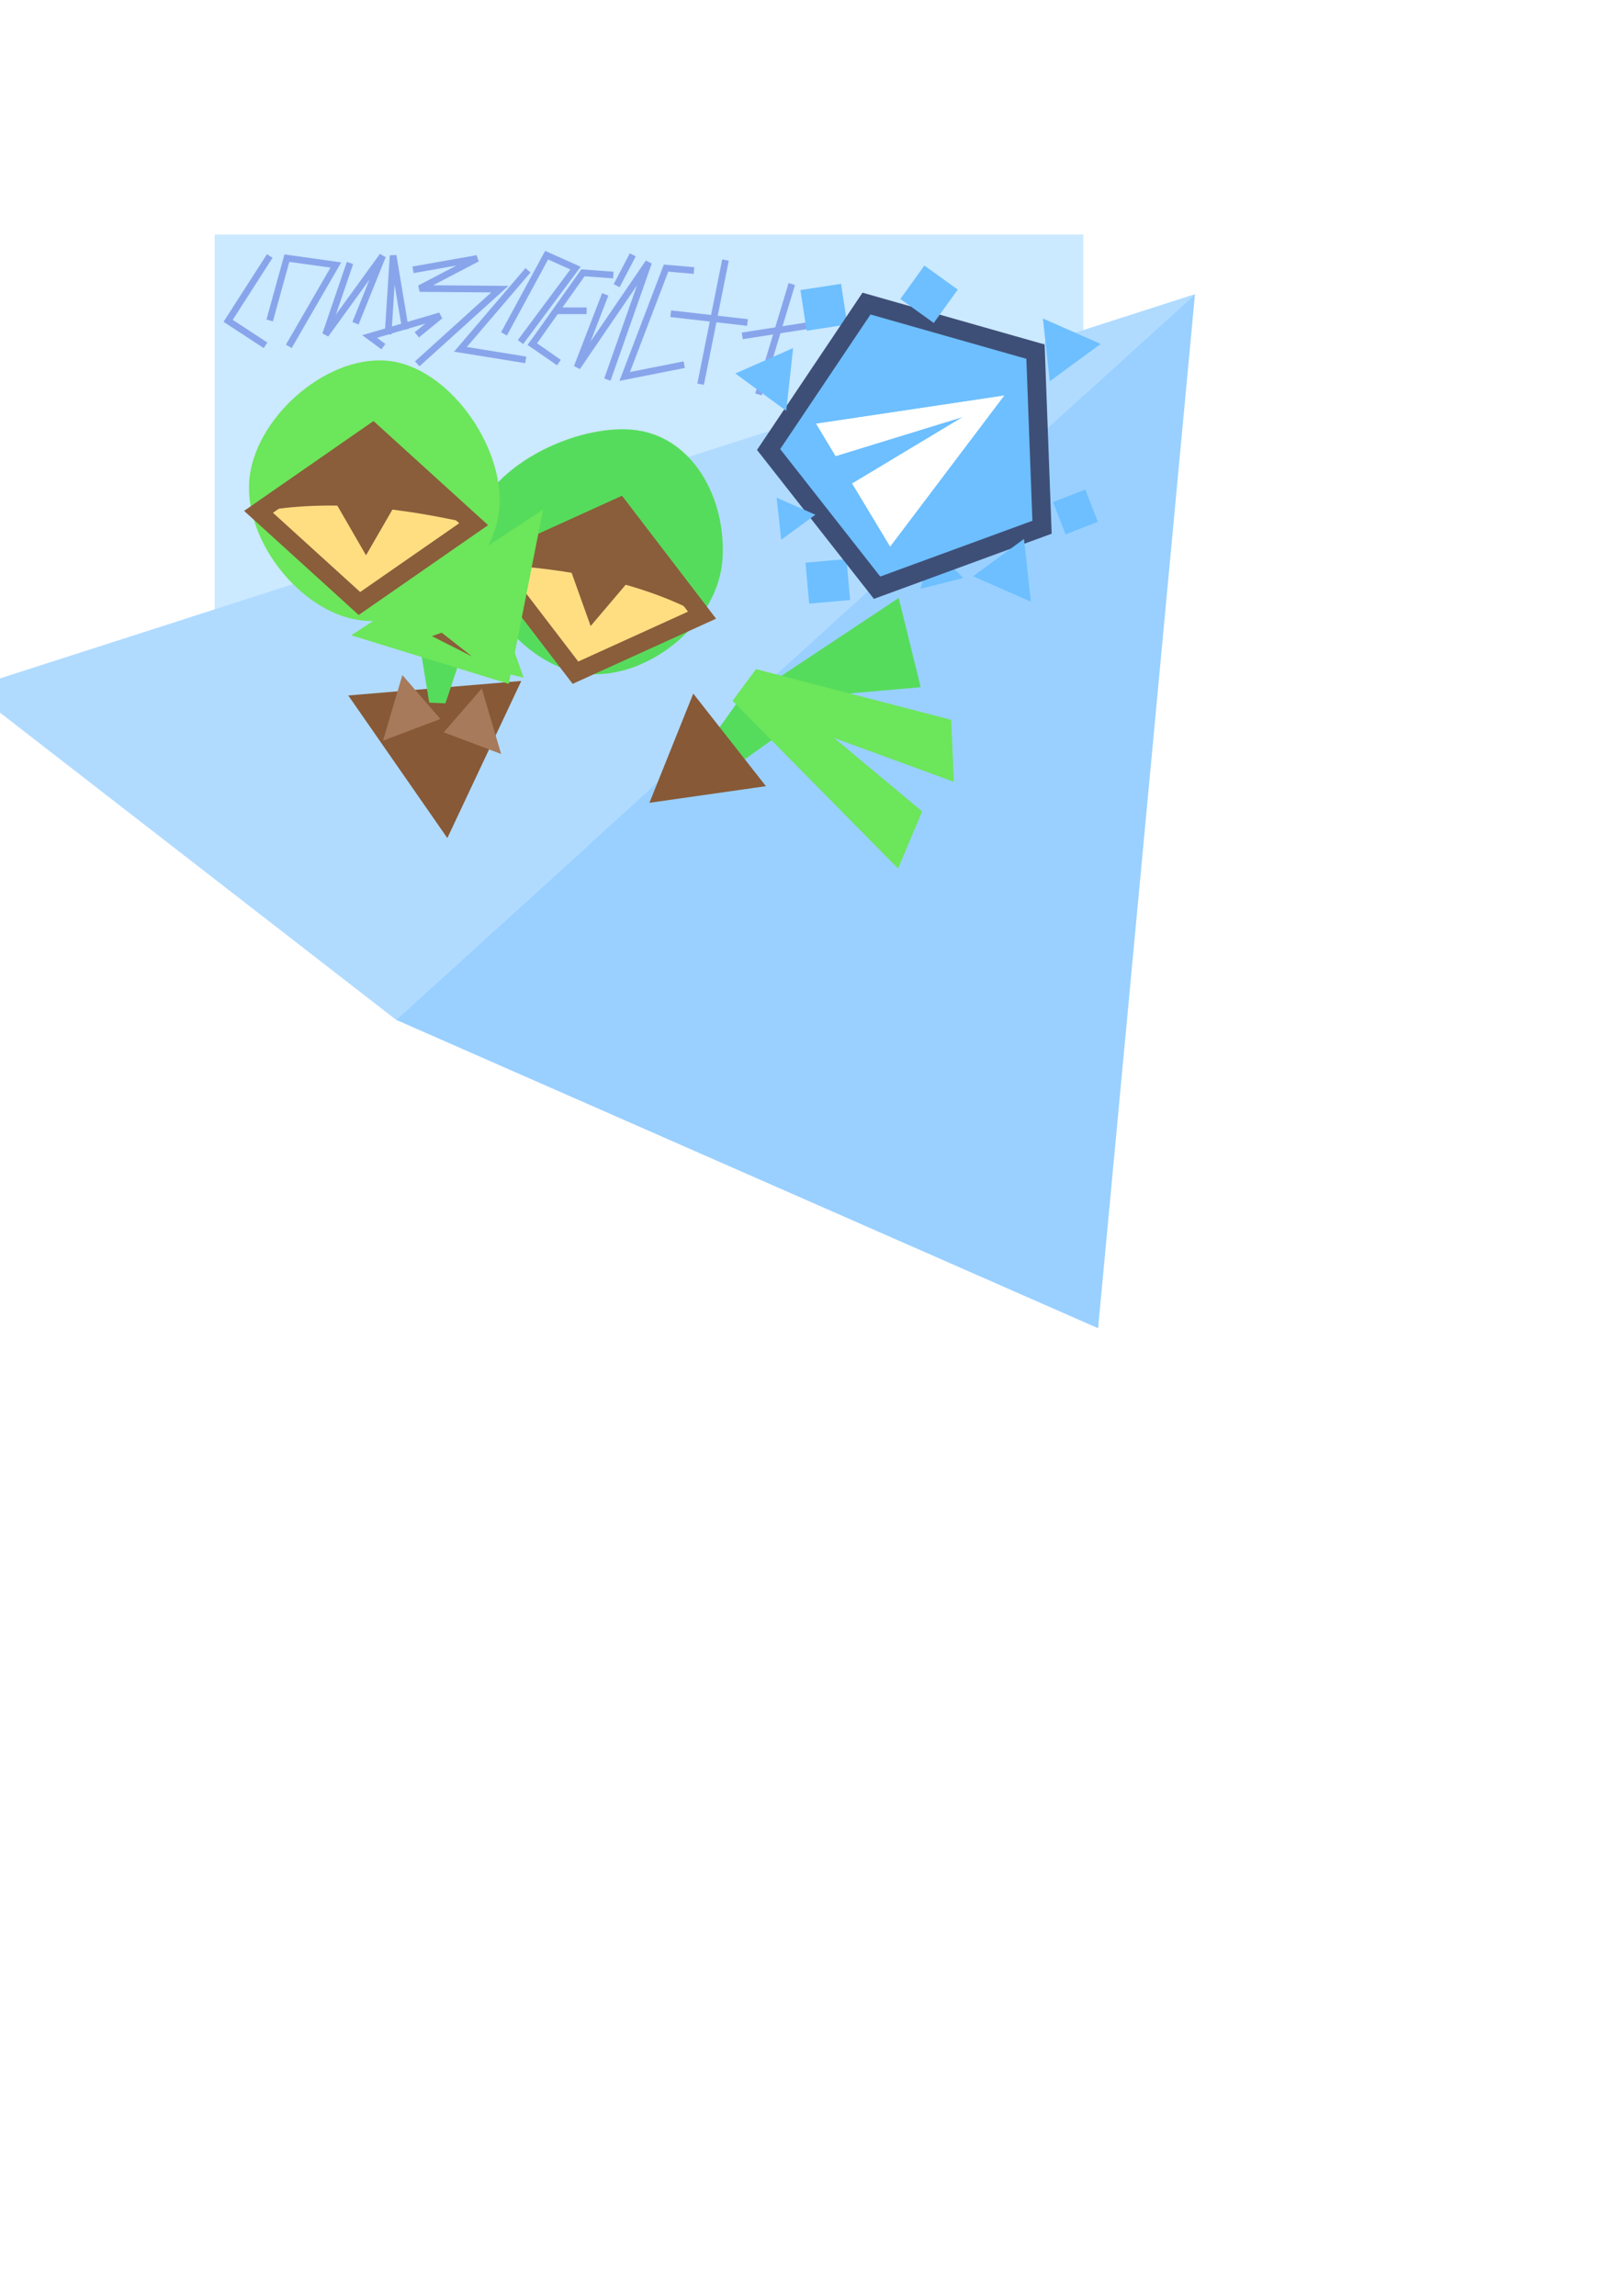 <?xml version="1.0" encoding="UTF-8" standalone="no"?>
<!-- Created with Inkscape (http://www.inkscape.org/) -->

<svg width="210mm" height="297mm" viewBox="0 0 210 297" version="1.1" id="svg1" inkscape:version="1.3 (0e150ed6c4, 2023-07-21)" sodipodi:docname="штука.svg" xmlns:inkscape="http://www.inkscape.org/namespaces/inkscape" xmlns:sodipodi="http://sodipodi.sourceforge.net/DTD/sodipodi-0.dtd" xmlns="http://www.w3.org/2000/svg" xmlns:svg="http://www.w3.org/2000/svg">
  <sodipodi:namedview id="namedview1" pagecolor="#ffffff" bordercolor="#666666" borderopacity="1.0" inkscape:showpageshadow="2" inkscape:pageopacity="0.0" inkscape:pagecheckerboard="0" inkscape:deskcolor="#d1d1d1" inkscape:document-units="mm" inkscape:zoom="1.6478921" inkscape:cx="283.99917" inkscape:cy="342.86225" inkscape:current-layer="layer1" />
  <defs id="defs1">
    <filter inkscape:collect="always" style="color-interpolation-filters:sRGB" id="filter15" x="-0.256" y="-0.256" width="1.517" height="1.524">
      <feGaussianBlur inkscape:collect="always" stdDeviation="1.597" id="feGaussianBlur15" />
    </filter>
    <filter inkscape:collect="always" style="color-interpolation-filters:sRGB" id="filter16" x="-0.094" y="-0.117" width="1.188" height="1.234">
      <feGaussianBlur inkscape:collect="always" stdDeviation="0.951" id="feGaussianBlur16" />
    </filter>
  </defs>
  <g inkscape:label="Layer 1" inkscape:groupmode="layer" id="layer1">
    <rect style="fill:#cbe9ff;fill-opacity:1;stroke:none;stroke-width:0.388;stroke-linecap:square;stroke-dasharray:none;stroke-opacity:1;paint-order:stroke markers fill" id="rect15" width="112.391" height="78.93" x="27.777" y="30.346" inkscape:export-filename="штука.png" inkscape:export-xdpi="449" inkscape:export-ydpi="449" />
    <g id="g33" transform="matrix(0.744,0,0,0.744,6.881,10.289)" style="stroke:#88a5eb;stroke-opacity:1">
      <path style="fill:none;fill-opacity:1;stroke:#88a5eb;stroke-width:1.161;stroke-linecap:square;stroke-dasharray:none;stroke-opacity:1;paint-order:stroke markers fill" d="m 37.352,31.171 -6.925,10.786 6.017,3.936" id="path16" />
      <path style="fill:none;fill-opacity:1;stroke:#88a5eb;stroke-width:1.161;stroke-linecap:square;stroke-dasharray:none;stroke-opacity:1;paint-order:stroke markers fill" d="m 37.806,41.332 2.838,-10.275 8.515,1.192 -7.89,13.643" id="path17" />
      <path style="fill:none;fill-opacity:1;stroke:#88a5eb;stroke-width:1.161;stroke-linecap:square;stroke-dasharray:none;stroke-opacity:1;paint-order:stroke markers fill" d="m 51.43,32.446 -4.062,11.894 9.921,-13.681 -4.497,11.183" id="path18" sodipodi:nodetypes="cccc" />
      <path style="fill:none;fill-opacity:1;stroke:#88a5eb;stroke-width:1.161;stroke-linecap:square;stroke-dasharray:none;stroke-opacity:1;paint-order:stroke markers fill" d="m 63.692,44.028 3.605,-2.952 -12.261,3.605 1.93,1.419" id="path19" />
      <path style="fill:none;fill-opacity:1;stroke:#88a5eb;stroke-width:1.161;stroke-linecap:square;stroke-dasharray:none;stroke-opacity:1;paint-order:stroke markers fill" d="m 58.28,43.727 0.837,-13.124 2.048,12.276" id="path20" />
      <path style="fill:none;fill-opacity:1;stroke:#88a5eb;stroke-width:1.161;stroke-linecap:square;stroke-dasharray:none;stroke-opacity:1;paint-order:stroke markers fill" d="m 63.153,32.985 10.585,-1.872 -9.997,5.222 13.934,0.114 -13.934,12.602 v 0" id="path21" />
      <path style="fill:none;fill-opacity:1;stroke:#88a5eb;stroke-width:1.161;stroke-linecap:square;stroke-dasharray:none;stroke-opacity:1;paint-order:stroke markers fill" d="M 82.197,33.608 70.824,46.912 81.611,48.654" id="path22" />
      <path style="fill:none;fill-opacity:1;stroke:#88a5eb;stroke-width:1.161;stroke-linecap:square;stroke-dasharray:none;stroke-opacity:1;paint-order:stroke markers fill" d="m 78.678,43.715 7.137,-13.173 5.022,2.248 -9.225,12.402" id="path23" />
      <path style="fill:none;fill-opacity:1;stroke:#88a5eb;stroke-width:1.161;stroke-linecap:square;stroke-dasharray:none;stroke-opacity:1;paint-order:stroke markers fill" d="m 83.333,46.004 8.799,-12.396 4.712,0.344" id="path24" />
      <path style="fill:none;fill-opacity:1;stroke:#88a5eb;stroke-width:1.161;stroke-linecap:square;stroke-dasharray:none;stroke-opacity:1;paint-order:stroke markers fill" d="m 88.101,40.207 4.087,-10e-7" id="path25" sodipodi:nodetypes="cc" />
      <path style="fill:none;fill-opacity:1;stroke:#88a5eb;stroke-width:1.161;stroke-linecap:square;stroke-dasharray:none;stroke-opacity:1;paint-order:stroke markers fill" d="M 83.333,46.004 87.476,48.882" id="path26" />
      <path style="fill:none;fill-opacity:1;stroke:#88a5eb;stroke-width:1.161;stroke-linecap:square;stroke-dasharray:none;stroke-opacity:1;paint-order:stroke markers fill" d="M 95.798,37.898 91.117,50.023 103.551,31.799 96.576,51.628" id="path27" />
      <path style="fill:none;fill-opacity:1;stroke:#88a5eb;stroke-width:1.161;stroke-linecap:square;stroke-dasharray:none;stroke-opacity:1;paint-order:stroke markers fill" d="m 100.528,30.997 -2.266,4.335" id="path28" />
      <path style="fill:none;fill-opacity:1;stroke:#88a5eb;stroke-width:1.161;stroke-linecap:square;stroke-dasharray:none;stroke-opacity:1;paint-order:stroke markers fill" d="m 109.18,49.689 -9.785,1.939 7.189,-18.839 4.282,0.374" id="path29" />
      <path style="fill:none;fill-opacity:1;stroke:#88a5eb;stroke-width:1.161;stroke-linecap:square;stroke-dasharray:none;stroke-opacity:1;paint-order:stroke markers fill" d="m 116.806,31.96 -4.094,20.442" id="path30" />
      <path style="fill:none;fill-opacity:1;stroke:#88a5eb;stroke-width:1.161;stroke-linecap:square;stroke-dasharray:none;stroke-opacity:1;paint-order:stroke markers fill" d="m 107.976,40.787 12.195,1.393" id="path31" />
      <path style="fill:none;fill-opacity:1;stroke:#88a5eb;stroke-width:1.161;stroke-linecap:square;stroke-dasharray:none;stroke-opacity:1;paint-order:stroke markers fill" d="m 128.286,36.115 -5.459,18.082" id="path32" />
      <path style="fill:none;fill-opacity:1;stroke:#88a5eb;stroke-width:1.161;stroke-linecap:square;stroke-dasharray:none;stroke-opacity:1;paint-order:stroke markers fill" d="m 120.419,44.484 10.597,-1.66" id="path33" />
    </g>
    <path id="path15" style="fill:#b0dbff;fill-opacity:1;stroke-width:0.43;stroke-linecap:square;paint-order:stroke markers fill" inkscape:transform-center-x="1.0417348e-06" inkscape:transform-center-y="-1.4786566e-06" d="M 154.618,38.053 51.245,131.927 -4.041,89.059 Z" sodipodi:nodetypes="cccc" />
    <path id="path15-1" style="fill:#99d0ff;fill-opacity:1;stroke-width:0.43;stroke-linecap:square;paint-order:stroke markers fill" inkscape:transform-center-x="1.0417348e-06" inkscape:transform-center-y="-1.4786566e-06" d="M 154.618,38.053 142.082,171.827 51.245,131.927 Z" sodipodi:nodetypes="cccc" />
    <path sodipodi:type="star" style="fill:#6dbfff;fill-opacity:1;stroke:none;stroke-width:0.43;stroke-linecap:square;stroke-dasharray:none;stroke-opacity:1;paint-order:stroke markers fill" id="path14-4-0-8-2" inkscape:flatsided="true" sodipodi:sides="4" sodipodi:cx="101.668" sodipodi:cy="44.731651" sodipodi:r1="3.1009026" sodipodi:r2="1.5504513" sodipodi:arg1="1.1562895" sodipodi:arg2="1.9416877" inkscape:rounded="0" inkscape:randomized="0" d="m 102.917,47.57 -4.087,-1.589 1.589,-4.087 4.087,1.589 z" inkscape:transform-center-x="-0.69506392" inkscape:transform-center-y="0.36405066" transform="matrix(-1.184,-0.263,-0.263,1.184,238.737,13.528)" />
    <path sodipodi:type="star" style="fill:#6dbfff;fill-opacity:1;stroke:none;stroke-width:0.43;stroke-linecap:square;stroke-dasharray:none;stroke-opacity:1;paint-order:stroke markers fill" id="path14-9" inkscape:flatsided="true" sodipodi:sides="3" sodipodi:cx="101.668" sodipodi:cy="44.731651" sodipodi:r1="3.1009026" sodipodi:r2="1.5504513" sodipodi:arg1="1.1562895" sodipodi:arg2="2.203487" inkscape:rounded="0" inkscape:randomized="0" d="m 102.917,47.57 -4.331,-3.176 4.916,-2.163 z" inkscape:transform-center-x="-0.39884157" inkscape:transform-center-y="-0.4518089" transform="matrix(0.368,0.994,-0.994,0.368,128.515,-43.644)" />
    <path sodipodi:type="star" style="fill:#6dbfff;fill-opacity:1;stroke:none;stroke-width:0.43;stroke-linecap:square;stroke-dasharray:none;stroke-opacity:1;paint-order:stroke markers fill" id="path14-4-0-8-7" inkscape:flatsided="true" sodipodi:sides="4" sodipodi:cx="101.668" sodipodi:cy="44.731651" sodipodi:r1="3.1009026" sodipodi:r2="1.5504513" sodipodi:arg1="1.1562895" sodipodi:arg2="1.9416877" inkscape:rounded="0" inkscape:randomized="0" d="m 102.917,47.57 -4.087,-1.589 1.589,-4.087 4.087,1.589 z" inkscape:transform-center-x="-0.67089714" inkscape:transform-center-y="0.4068868" transform="matrix(-1.165,-0.337,-0.337,1.165,240.627,57.357)" />
    <path sodipodi:type="star" style="fill:none;fill-opacity:1;stroke:#3e4f77;stroke-width:3.162;stroke-linecap:square;stroke-dasharray:none;stroke-opacity:1;paint-order:stroke markers fill;filter:url(#filter15)" id="path12-0" inkscape:flatsided="true" sodipodi:sides="5" sodipodi:cx="115.57569" sodipodi:cy="54.83601" sodipodi:r1="11.604736" sodipodi:r2="5.8023682" sodipodi:arg1="-1.0370881" sodipodi:arg2="-0.40876957" inkscape:rounded="0" inkscape:randomized="0" d="m 121.479,44.845 5.423,12.518 -10.23,9.025 -11.745,-6.94 2.971,-13.315 z" inkscape:transform-center-x="5.6723405" inkscape:transform-center-y="-2.6103317" transform="matrix(1.432,0.558,-0.558,1.432,-16.134,-85.585)" />
    <path id="path11" style="fill:#56dc5c;stroke-width:0.43;stroke-linecap:square;paint-order:stroke markers fill" inkscape:transform-center-x="1.7214002" inkscape:transform-center-y="-1.0767948" d="m 95.798,90.95 20.485,-13.592 2.844,11.543 z" sodipodi:nodetypes="cccc" />
    <path id="rect11" style="fill:#56dc5c;stroke-width:0.43;stroke-linecap:square;paint-order:stroke markers fill" d="m 97.882,87.343 7.641,4.365 -13.779,9.811 -2.444,-2.024 z" sodipodi:nodetypes="ccccc" />
    <path sodipodi:type="star" style="fill:#875937;fill-opacity:1;stroke:none;stroke-width:0.43;stroke-linecap:square;stroke-dasharray:none;stroke-opacity:1;paint-order:stroke markers fill" id="path9" inkscape:flatsided="true" sodipodi:sides="3" sodipodi:cx="57.359573" sodipodi:cy="85.336922" sodipodi:r1="12.970329" sodipodi:r2="6.4851646" sodipodi:arg1="1.4871411" sodipodi:arg2="2.5343386" inkscape:rounded="0" inkscape:randomized="0" d="M 58.443,98.262 45.624,79.813 68.011,77.936 Z" inkscape:transform-center-x="0.54188616" inkscape:transform-center-y="2.7619552" transform="translate(-0.562,10.157)" />
    <path id="rect7" style="fill:#56dc5c;stroke-width:1.53;stroke-linecap:square;paint-order:stroke markers fill" d="m 53.89,80.825 6.799,1.016 -3.055,9.147 -2.098,-0.092 z" sodipodi:nodetypes="ccccc" />
    <path id="path2-5" style="fill:#56dc5c;fill-opacity:1;stroke-width:3.636;stroke-linecap:square;paint-order:stroke markers fill" d="M 93.473,72.487 C 92.88,80.461 84.07,87.786 76.096,87.193 68.122,86.599 60.509,77.085 61.102,69.111 c 0.593,-7.974 12.535,-14.133 20.509,-13.539 7.974,0.593 12.455,8.942 11.862,16.916 z" sodipodi:nodetypes="sssss" />
    <path id="path3-5" style="fill:#ffde82;fill-opacity:1;stroke:#8a5d3b;stroke-width:2.33;stroke-linecap:square;stroke-dasharray:none;stroke-opacity:1;paint-order:stroke markers fill" inkscape:transform-center-y="1.4506545" d="m 80.119,65.575 -16.379,7.442 10.717,14.007 16.379,-7.442 z" inkscape:transform-center-x="0.2644365" />
    <path sodipodi:type="star" style="fill:#8a5d3b;fill-opacity:1;stroke-width:3.13;stroke-linecap:square;paint-order:stroke markers fill" id="path5-8" inkscape:flatsided="true" sodipodi:sides="3" sodipodi:cx="47.368427" sodipodi:cy="60.428352" sodipodi:r1="2.9616888" sodipodi:r2="1.4808445" sodipodi:arg1="1.5707963" sodipodi:arg2="2.6179939" inkscape:rounded="0" inkscape:randomized="0" d="m 47.368,63.39 -2.565,-4.443 5.13,0 z" inkscape:transform-center-y="0.77764982" transform="matrix(1.535,0.28,-0.28,1.535,21.462,-29.58)" inkscape:transform-center-x="-0.41432969" />
    <path id="path4-2" style="fill:#8a5d3b;fill-opacity:1;stroke-width:3.13;stroke-linecap:square;paint-order:stroke markers fill" inkscape:transform-center-x="1.2935899" inkscape:transform-center-y="0.78476184" d="M 80.233,65.078 90.837,79.582 C 83.088,75.399 73.832,73.558 63.74,73.016 Z" sodipodi:nodetypes="cccc" />
    <path id="path1" style="fill:#6ce65a;fill-opacity:1;stroke-width:3.13;stroke-linecap:square;paint-order:stroke markers fill" inkscape:transform-center-x="-1.031516" inkscape:transform-center-y="-0.2085845" d="M 70.265,65.936 65.824,88.468 45.444,82.186 Z" sodipodi:nodetypes="cccc" />
    <path id="path2" style="fill:#6ce65a;fill-opacity:1;stroke-width:3.636;stroke-linecap:square;paint-order:stroke markers fill" d="M 64.618,65.604 C 64.025,73.578 55.215,80.902 47.241,80.309 39.267,79.716 31.654,70.202 32.247,62.228 32.84,54.254 41.954,46.062 49.928,46.655 c 7.974,0.593 15.284,10.975 14.69,18.949 z" sodipodi:nodetypes="sssss" />
    <path id="path3" style="fill:#ffde82;fill-opacity:1;stroke:#8a5d3b;stroke-width:2.33;stroke-linecap:square;stroke-dasharray:none;stroke-opacity:1;paint-order:stroke markers fill" inkscape:transform-center-y="1.4745595" d="M 48.23,55.955 33.451,66.213 46.507,78.072 61.286,67.813 Z" />
    <path sodipodi:type="star" style="fill:#8a5d3b;fill-opacity:1;stroke-width:3.13;stroke-linecap:square;paint-order:stroke markers fill" id="path5" inkscape:flatsided="true" sodipodi:sides="3" sodipodi:cx="47.368427" sodipodi:cy="60.428352" sodipodi:r1="2.9616888" sodipodi:r2="1.4808445" sodipodi:arg1="1.5707963" sodipodi:arg2="2.6179939" inkscape:rounded="0" inkscape:randomized="0" d="m 47.368,63.39 -2.565,-4.443 5.13,0 z" inkscape:transform-center-y="1.1551979" transform="matrix(1.56,0,0,1.56,-26.535,-27.051)" />
    <path id="path4" style="fill:#8a5d3b;fill-opacity:1;stroke-width:3.13;stroke-linecap:square;paint-order:stroke markers fill" inkscape:transform-center-x="0.46462127" inkscape:transform-center-y="-0.46462137" d="m 48.287,55.572 12.999,12.241 c -9.235,-2.083 -18.493,-3.314 -27.834,-1.6 z" sodipodi:nodetypes="cccc" />
    <path id="path7-8" style="fill:#8a5d3b;fill-opacity:1;stroke:#6ce65a;stroke-width:1.53;stroke-linecap:square;stroke-dasharray:none;stroke-opacity:1;paint-order:stroke markers fill" inkscape:transform-center-x="-0.96472257" inkscape:transform-center-y="0.13174733" d="m 66.558,86.589 -0.441,-1.246 -2.557,0.504 z" sodipodi:nodetypes="cccc" />
    <path id="path7" style="fill:#8a5d3b;fill-opacity:1;stroke:none;stroke-width:0.73;stroke-linecap:square;stroke-dasharray:none;stroke-opacity:1;paint-order:stroke markers fill" inkscape:transform-center-x="0.96042443" inkscape:transform-center-y="-0.17407967" d="m 55.884,82.295 1.263,-0.449 3.923,3.076 z" sodipodi:nodetypes="cccc" />
    <path id="path8" style="fill:#a67a5a;stroke-width:0.43;stroke-linecap:square;paint-order:stroke markers fill" inkscape:transform-center-x="-1.5894488" inkscape:transform-center-y="0.014263616" d="m 49.557,95.821 2.505,-8.486 4.924,5.676 z" sodipodi:nodetypes="cccc" />
    <path id="path8-8" style="fill:#a67a5a;stroke-width:0.43;stroke-linecap:square;paint-order:stroke markers fill" inkscape:transform-center-x="1.5894492" inkscape:transform-center-y="0.014263616" d="m 64.844,97.545 -2.505,-8.486 -4.924,5.676 z" sodipodi:nodetypes="cccc" />
    <path sodipodi:type="star" style="fill:#875937;fill-opacity:1;stroke:none;stroke-width:0.43;stroke-linecap:square;stroke-dasharray:none;stroke-opacity:1;paint-order:stroke markers fill" id="path10" inkscape:flatsided="true" sodipodi:sides="3" sodipodi:cx="91.393349" sodipodi:cy="82.651375" sodipodi:r1="7.1489177" sodipodi:r2="3.5744588" sodipodi:arg1="2.3898896" sodipodi:arg2="3.4370871" inkscape:rounded="0" inkscape:randomized="0" d="m 86.171,87.533 3.606,-11.846 8.456,9.046 z" inkscape:transform-center-x="-0.62262845" inkscape:transform-center-y="-1.6369677" transform="matrix(1.225,0.106,-0.106,1.225,-12.252,-12.506)" />
    <path id="rect10" style="fill:#6ce65a;stroke-width:0.43;stroke-linecap:square;paint-order:stroke markers fill" d="M 97.818,86.565 123.078,93.124 123.412,101.138 94.784,90.662 Z" sodipodi:nodetypes="ccccc" />
    <path id="rect10-3" style="fill:#6ce65a;stroke-width:0.43;stroke-linecap:square;paint-order:stroke markers fill" d="m 99.277,88.252 20.041,16.717 -3.119,7.39 -21.415,-21.697 z" sodipodi:nodetypes="ccccc" />
    <path sodipodi:type="star" style="fill:#6dbfff;fill-opacity:1;stroke:none;stroke-width:0.43;stroke-linecap:square;stroke-dasharray:none;stroke-opacity:1;paint-order:stroke markers fill" id="path12" inkscape:flatsided="true" sodipodi:sides="5" sodipodi:cx="115.57569" sodipodi:cy="54.83601" sodipodi:r1="11.604736" sodipodi:r2="5.8023682" sodipodi:arg1="-1.0370881" sodipodi:arg2="-0.40876957" inkscape:rounded="0" inkscape:randomized="0" d="m 121.479,44.845 5.423,12.518 -10.23,9.025 -11.745,-6.94 2.971,-13.315 z" inkscape:transform-center-x="5.6723405" inkscape:transform-center-y="-2.6103317" transform="matrix(1.432,0.558,-0.558,1.432,-16.134,-85.585)" />
    <path id="path13" style="fill:#ddf4f7;stroke-width:0.43;stroke-linecap:square;paint-order:stroke markers fill" inkscape:transform-center-x="-1.5909699" inkscape:transform-center-y="2.7764127" d="m 129.921,51.177 -14.743,19.52 -4.912,-8.147 14.339,-8.618 -16.478,5.07 -2.524,-4.187 z" sodipodi:nodetypes="ccccccc" />
    <path sodipodi:type="star" style="fill:#6dbfff;fill-opacity:1;stroke:none;stroke-width:0.43;stroke-linecap:square;stroke-dasharray:none;stroke-opacity:1;paint-order:stroke markers fill" id="path14" inkscape:flatsided="true" sodipodi:sides="3" sodipodi:cx="101.668" sodipodi:cy="44.731651" sodipodi:r1="3.1009026" sodipodi:r2="1.5504513" sodipodi:arg1="1.1562895" sodipodi:arg2="2.203487" inkscape:rounded="0" inkscape:randomized="0" d="m 102.917,47.57 -4.331,-3.176 4.916,-2.163 z" inkscape:transform-center-x="0.9488941" inkscape:transform-center-y="0.2565182" transform="matrix(1.52,0,0,1.52,-54.703,-19.162)" />
    <path sodipodi:type="star" style="fill:#6dbfff;fill-opacity:1;stroke:none;stroke-width:0.43;stroke-linecap:square;stroke-dasharray:none;stroke-opacity:1;paint-order:stroke markers fill" id="path14-4" inkscape:flatsided="true" sodipodi:sides="3" sodipodi:cx="101.668" sodipodi:cy="44.731651" sodipodi:r1="3.1009026" sodipodi:r2="1.5504513" sodipodi:arg1="1.1562895" sodipodi:arg2="2.203487" inkscape:rounded="0" inkscape:randomized="0" d="m 102.917,47.57 -4.331,-3.176 4.916,-2.163 z" inkscape:transform-center-x="-0.94889192" inkscape:transform-center-y="0.2565182" transform="matrix(-1.52,0,0,1.52,292.265,-22.988)" />
    <path sodipodi:type="star" style="fill:#6dbfff;fill-opacity:1;stroke:none;stroke-width:0.43;stroke-linecap:square;stroke-dasharray:none;stroke-opacity:1;paint-order:stroke markers fill" id="path14-4-5" inkscape:flatsided="true" sodipodi:sides="3" sodipodi:cx="101.668" sodipodi:cy="44.731651" sodipodi:r1="3.1009026" sodipodi:r2="1.5504513" sodipodi:arg1="1.1562895" sodipodi:arg2="2.203487" inkscape:rounded="0" inkscape:randomized="0" d="m 102.917,47.57 -4.331,-3.176 4.916,-2.163 z" inkscape:transform-center-x="0.9488921" inkscape:transform-center-y="-0.25651501" transform="matrix(1.52,0,0,-1.52,-23.94,142.026)" />
    <path sodipodi:type="star" style="fill:#6dbfff;fill-opacity:1;stroke:none;stroke-width:0.43;stroke-linecap:square;stroke-dasharray:none;stroke-opacity:1;paint-order:stroke markers fill" id="path14-4-0" inkscape:flatsided="true" sodipodi:sides="4" sodipodi:cx="101.668" sodipodi:cy="44.731651" sodipodi:r1="3.1009026" sodipodi:r2="1.5504513" sodipodi:arg1="1.1562895" sodipodi:arg2="1.9416877" inkscape:rounded="0" inkscape:randomized="0" d="m 102.917,47.57 -4.087,-1.589 1.589,-4.087 4.087,1.589 z" inkscape:transform-center-x="-0.6366784" inkscape:transform-center-y="0.17211582" transform="matrix(-1.02,0,0,1.02,242.851,20.604)" />
    <path sodipodi:type="star" style="fill:#6dbfff;fill-opacity:1;stroke:none;stroke-width:0.43;stroke-linecap:square;stroke-dasharray:none;stroke-opacity:1;paint-order:stroke markers fill" id="path14-4-0-3" inkscape:flatsided="true" sodipodi:sides="3" sodipodi:cx="101.668" sodipodi:cy="44.731651" sodipodi:r1="3.1009026" sodipodi:r2="1.5504513" sodipodi:arg1="1.1562895" sodipodi:arg2="2.2034871" inkscape:rounded="0" inkscape:randomized="0" d="m 102.917,47.57 -4.331,-3.176 4.916,-2.163 z" inkscape:transform-center-x="-0.6366784" inkscape:transform-center-y="0.17211582" transform="matrix(-1.02,0,0,1.02,206.06,21.307)" />
    <path sodipodi:type="star" style="fill:#6dbfff;fill-opacity:1;stroke:none;stroke-width:0.43;stroke-linecap:square;stroke-dasharray:none;stroke-opacity:1;paint-order:stroke markers fill" id="path14-4-0-8" inkscape:flatsided="true" sodipodi:sides="4" sodipodi:cx="101.668" sodipodi:cy="44.731651" sodipodi:r1="3.1009026" sodipodi:r2="1.5504513" sodipodi:arg1="1.1562895" sodipodi:arg2="1.9416877" inkscape:rounded="0" inkscape:randomized="0" d="m 102.917,47.57 -4.087,-1.589 1.589,-4.087 4.087,1.589 z" inkscape:transform-center-x="-0.74675507" inkscape:transform-center-y="-0.24085143" transform="matrix(-1.017,0.661,0.661,1.017,194.041,-74.626)" />
    <path id="path13-4" style="fill:#ffffff;stroke-width:0.43;stroke-linecap:square;paint-order:stroke markers fill;fill-opacity:1;filter:url(#filter16)" inkscape:transform-center-x="-1.5909699" inkscape:transform-center-y="2.7764127" d="m 129.921,51.177 -14.743,19.52 -4.912,-8.147 14.339,-8.618 -16.478,5.07 -2.524,-4.187 z" sodipodi:nodetypes="ccccccc" />
  </g>
</svg>
